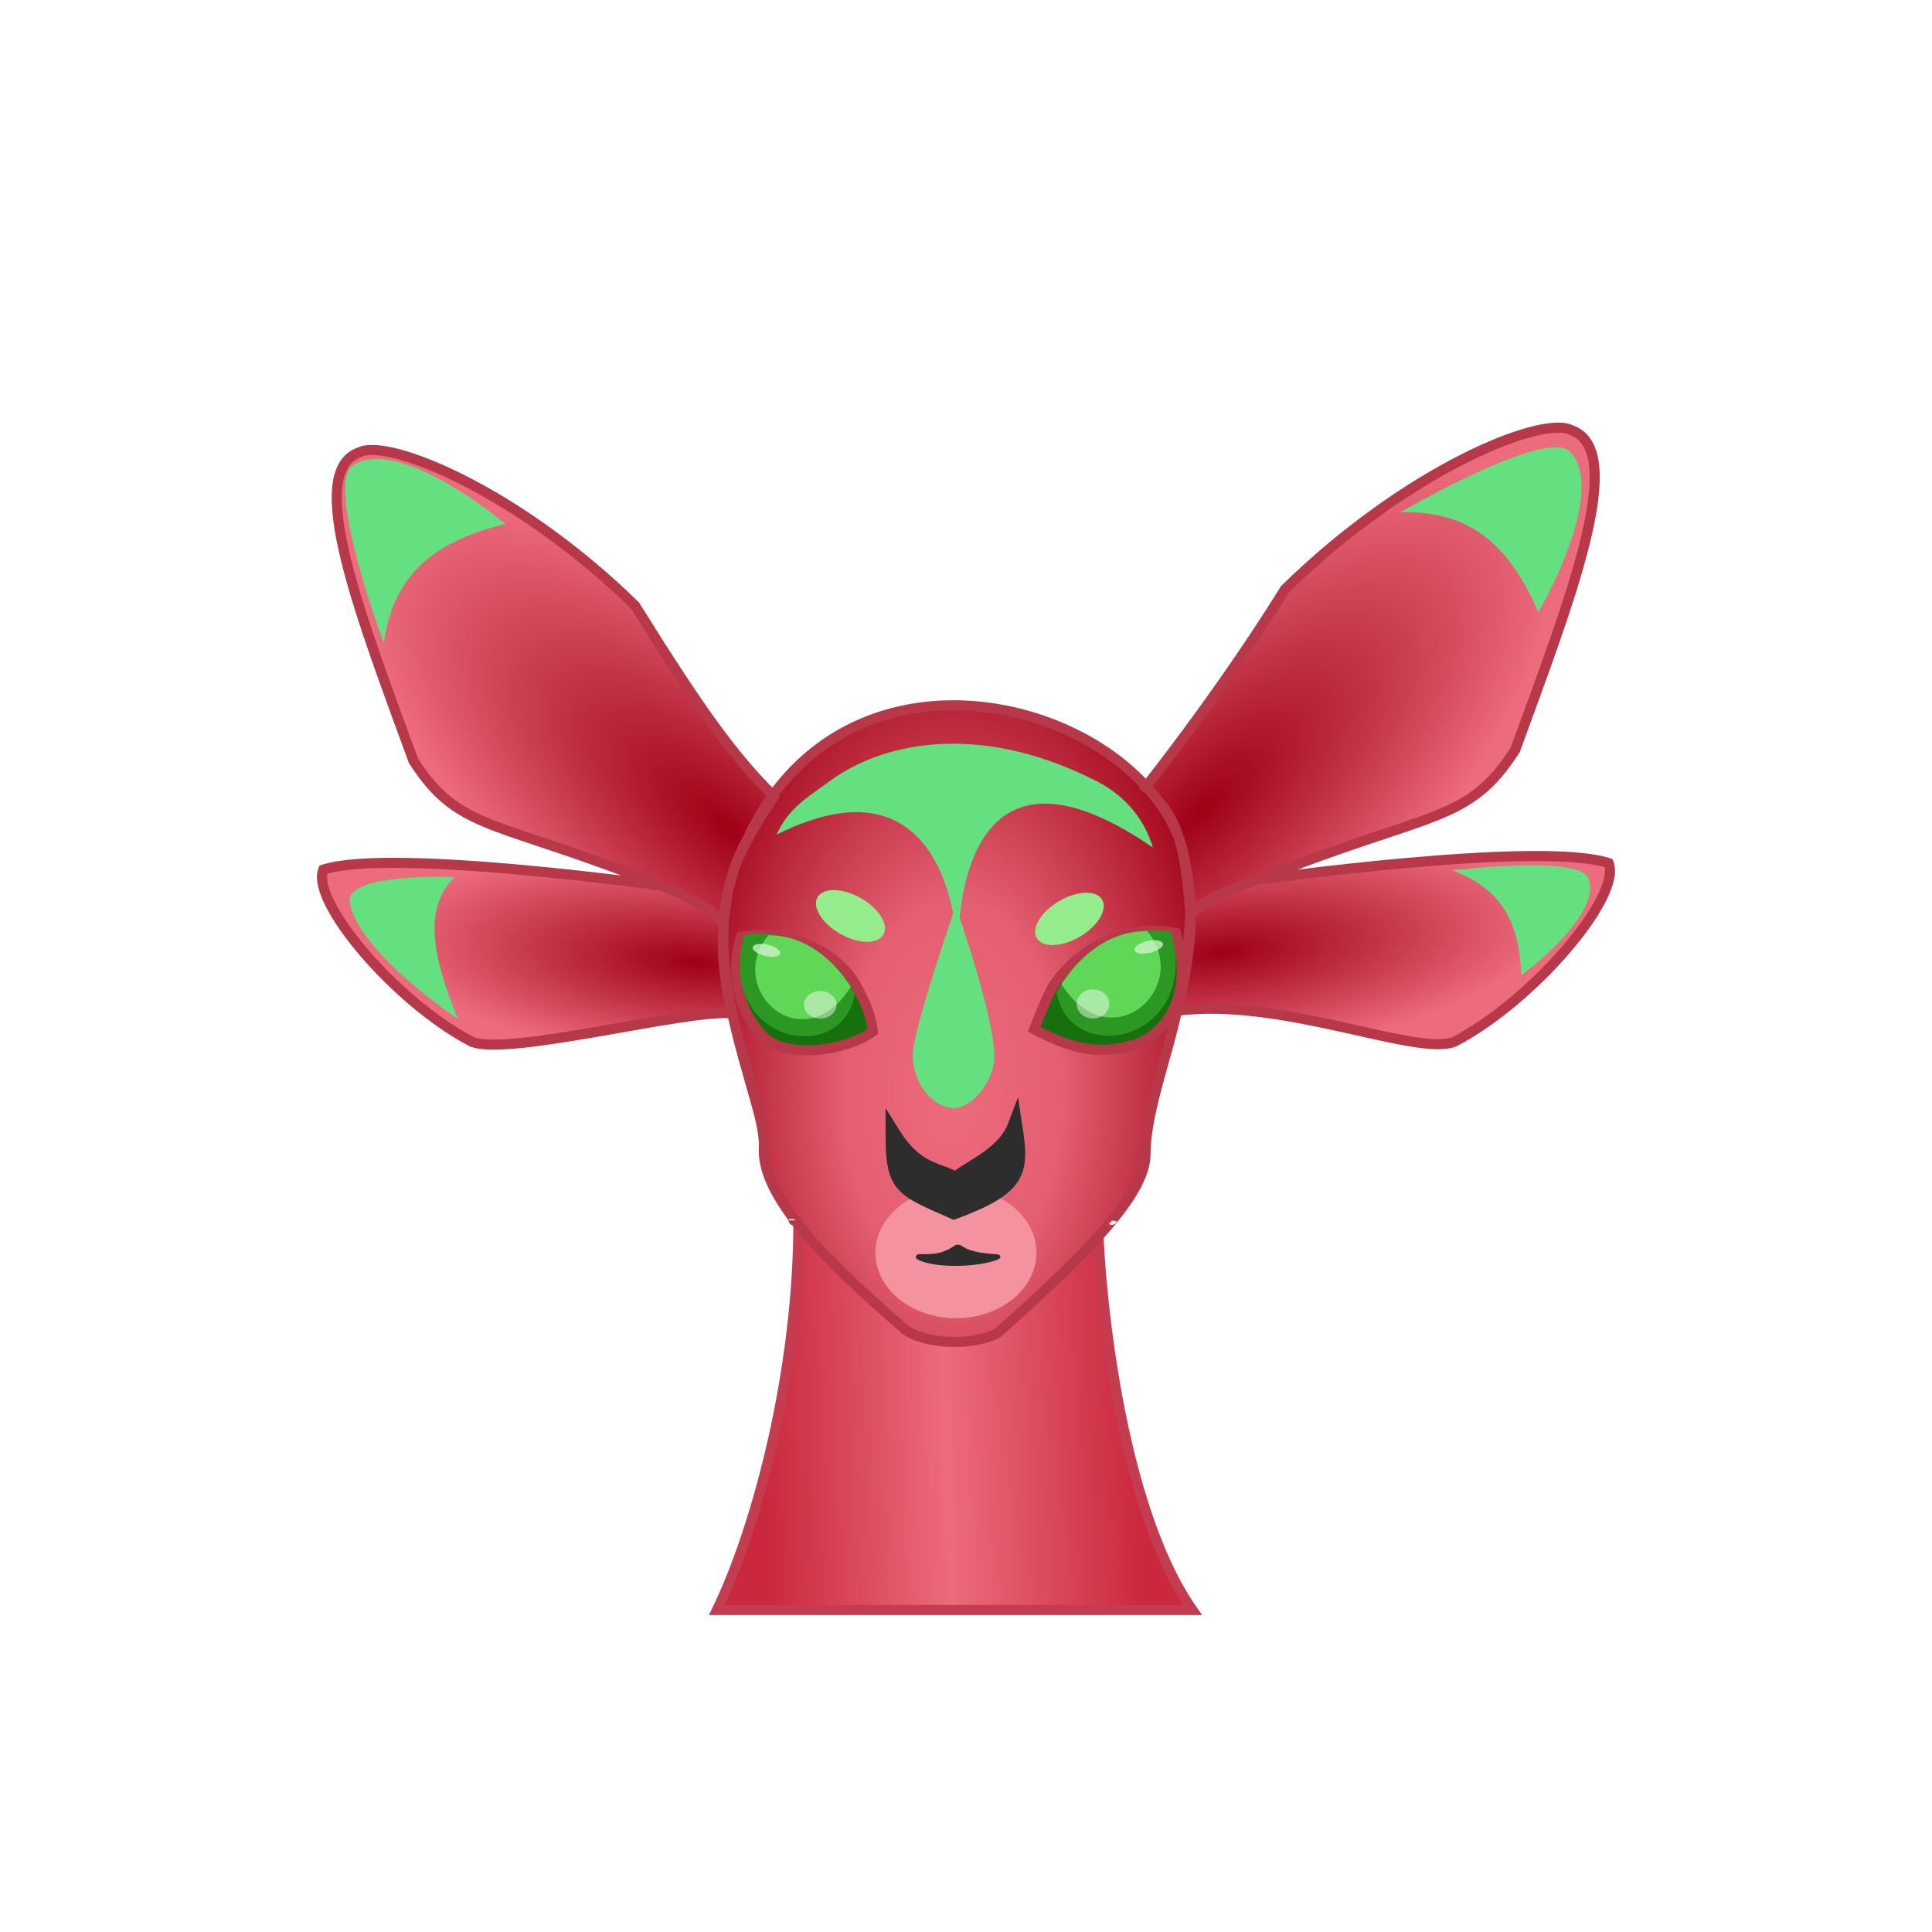 <svg width="384" height="384" viewBox="0 0 384 384" fill="none" xmlns="http://www.w3.org/2000/svg">
<rect width="384" height="384" fill="white"/>
<path d="M218.33 243.456C213.268 249.595 205.569 256.741 196.8 264.496C192.136 266.903 183.452 266.581 179.592 263.854C171.759 257.065 163.818 249.898 158.684 243.166C158.671 272.475 150.5 303.5 142.5 320H237C221 297 218.132 248.185 218.33 243.456Z" fill="url(#paint0_linear_117_632)"/>
<path d="M158.685 243C158.685 243.055 158.685 243.111 158.684 243.166M218.351 243C218.351 243 218.343 243.156 218.33 243.456M218.33 243.456C213.268 249.595 205.569 256.741 196.8 264.496C192.136 266.903 183.452 266.581 179.592 263.854C171.759 257.065 163.818 249.898 158.684 243.166M218.33 243.456C218.132 248.185 221 297 237 320H142.5C150.5 303.5 158.671 272.475 158.684 243.166" stroke="#C43C4F" stroke-width="2"/>
<path d="M233.704 185.457C237.388 198.186 231.553 205.663 225.56 207.576C217.56 210.131 211.757 207.759 205.56 204.576C206.483 202.14 208.06 198.076 209.56 195.576C214.56 188.576 222.893 184.2 231.553 185.123C232.259 185.198 232.976 185.309 233.704 185.457Z" fill="#15700D"/>
<path fill-rule="evenodd" clip-rule="evenodd" d="M148.428 167.021C149.953 163.694 151.699 160.715 153.627 158.062C173.17 131.181 211.451 137.879 228.136 156.687C228.59 157.199 229.029 157.72 229.45 158.249C231.496 160.82 233.146 163.593 234.306 166.518C234.372 166.685 234.437 166.853 234.5 167.021C238.257 179.867 236.447 190.691 233.971 200.898C233.582 202.5 233.177 204.086 232.775 205.663C230.971 212.729 227.674 222.332 227.674 229.496C227.674 233.084 225.192 237.523 221.013 242.612C215.649 249.145 207.489 256.749 198.196 265C193.253 267.561 184.05 267.219 179.959 264.317C171.658 257.093 163.243 249.467 157.802 242.304C153.859 237.112 151.479 232.164 151.837 227.789C151.837 224.204 150.544 220.169 148.996 214.705C145.607 202.742 140.928 186.651 146.052 172.251C146.685 170.471 147.47 168.723 148.428 167.021ZM233.704 185.457C237.388 198.186 231.553 205.663 225.56 207.576C217.56 210.131 211.757 207.759 205.56 204.576C206.483 202.14 208.06 198.076 209.56 195.576C214.56 188.576 222.893 184.2 231.553 185.123C232.259 185.198 232.976 185.309 233.704 185.457ZM153 207C151.348 206.138 143.718 198.51 147.268 186.242C147.969 186.099 148.66 185.993 149.339 185.92C157.684 185.031 167 189.5 170.5 196.5C171.5 198.5 172.94 200.837 173.5 205C168 209 157.5 210 153 207Z" fill="url(#paint1_radial_117_632)"/>
<path d="M147.268 186.242C143.718 198.51 151.348 206.138 153 207C157.5 210 168 209 173.5 205C172.94 200.837 171.5 198.5 170.5 196.5C167 189.5 157.684 185.031 149.339 185.92C148.66 185.993 147.969 186.099 147.268 186.242Z" fill="#15700D"/>
<path d="M228.136 156.687C228.59 157.199 229.029 157.72 229.45 158.249C231.259 160.35 232.965 162.329 234.306 166.518C234.372 166.685 234.437 166.853 234.5 167.021C235.981 172.086 236.537 177.261 236.588 181.784C239.937 177.931 246.79 176.137 249.888 174.893C284.517 160.991 291.607 163.857 301.137 149.098C312.024 119.283 323.747 89.301 312.191 85.449C306.329 82.601 279.7 93.321 255.415 117.106C242.184 138.378 227.614 156.521 227.614 156.521C227.768 156.723 227.982 156.496 228.136 156.687Z" fill="url(#paint2_radial_117_632)"/>
<path d="M233.971 200.898C254.867 198.184 281.574 210.054 289.079 207.052C304.822 198.845 322.407 178.075 319.727 171.543C305.827 167.02 249.888 174.893 249.888 174.893C246.79 176.137 239.937 177.931 236.588 181.784C236.666 188.731 235.471 194.716 233.971 200.898Z" fill="url(#paint3_radial_117_632)"/>
<path d="M146.052 172.251C146.685 170.471 147.47 168.723 148.428 167.021C149.953 163.694 151.699 160.715 153.627 158.062C145.822 150.392 138.931 140.809 126.229 120.381C102.83 97.458 77.172 87.126 71.524 89.871C60.389 93.584 71.686 122.48 82.175 151.215C91.358 165.44 98.189 162.678 131.554 176.075C134.54 177.274 140.538 179.778 143.766 183.491C144.969 176.075 143.826 179.994 146.052 172.251Z" fill="url(#paint4_radial_117_632)"/>
<path d="M93.793 207.071C101.055 209.976 136.539 200.56 145.402 201.413C144.039 194.927 143.399 190.109 143.766 183.491C140.538 179.778 134.54 177.274 131.554 176.075C131.554 176.075 77.656 168.488 64.263 172.847C61.681 179.143 78.625 199.16 93.793 207.071Z" fill="url(#paint5_radial_117_632)"/>
<path d="M148.428 167.021L149.3 167.511L149.32 167.475L149.337 167.437L148.428 167.021ZM234.5 167.021L235.46 166.74L235.449 166.704L235.436 166.669L234.5 167.021ZM198.196 265L198.656 265.888L198.767 265.831L198.86 265.748L198.196 265ZM179.959 264.317L179.303 265.072L179.34 265.104L179.381 265.133L179.959 264.317ZM151.837 227.789L152.833 227.87L152.837 227.83V227.789H151.837ZM227.614 156.521L226.834 155.895L226.344 156.505L226.818 157.127L227.614 156.521ZM255.415 117.106L254.716 116.391L254.63 116.476L254.566 116.578L255.415 117.106ZM312.191 85.449L311.754 86.348L311.813 86.377L311.875 86.397L312.191 85.449ZM301.137 149.098L301.977 149.64L302.038 149.546L302.077 149.441L301.137 149.098ZM205.56 204.576L204.625 204.222L204.309 205.058L205.104 205.466L205.56 204.576ZM233.704 185.457L234.664 185.179L234.496 184.597L233.902 184.476L233.704 185.457ZM225.56 207.576L225.865 208.529L225.56 207.576ZM233.643 201.357L232.678 201.096L232.285 202.551L233.778 202.348L233.643 201.357ZM289.079 207.052L289.45 207.981L289.497 207.962L289.541 207.939L289.079 207.052ZM319.727 171.543L320.653 171.163L320.477 170.735L320.037 170.592L319.727 171.543ZM209.56 195.576L208.747 194.995L208.723 195.028L208.703 195.062L209.56 195.576ZM231.553 185.123L231.659 184.129L231.553 185.123ZM148.996 214.705L149.958 214.432L149.958 214.432L148.996 214.705ZM232.775 205.663L233.744 205.91L233.744 205.91L232.775 205.663ZM153.651 158.569L154.485 159.121L154.941 158.433L154.351 157.855L153.651 158.569ZM126.229 120.381L127.078 119.853L127.015 119.751L126.929 119.667L126.229 120.381ZM71.524 89.871L71.84 90.819L71.902 90.799L71.961 90.77L71.524 89.871ZM82.175 151.215L81.235 151.558L81.274 151.663L81.335 151.757L82.175 151.215ZM173.5 205L174.088 205.809L174.571 205.458L174.491 204.867L173.5 205ZM147.268 186.242L147.069 185.261L146.475 185.382L146.307 185.964L147.268 186.242ZM153 207L153.555 206.168L153.51 206.138L153.463 206.113L153 207ZM145.402 201.413L145.306 202.409L146.661 202.539L146.381 201.208L145.402 201.413ZM93.793 207.071L93.331 207.957L93.376 207.98L93.422 207.999L93.793 207.071ZM64.263 172.847L63.953 171.896L63.513 172.039L63.337 172.467L64.263 172.847ZM149.339 185.92L149.445 186.915L149.339 185.92ZM197.736 264.112C195.471 265.286 192.125 265.832 188.795 265.708C185.453 265.583 182.355 264.791 180.538 263.502L179.381 265.133C181.654 266.745 185.203 267.575 188.721 267.706C192.252 267.838 195.978 267.275 198.656 265.888L197.736 264.112ZM227.614 156.521C228.393 157.147 228.393 157.147 228.393 157.147C228.394 157.147 228.394 157.146 228.394 157.146C228.395 157.145 228.395 157.144 228.396 157.143C228.398 157.141 228.401 157.138 228.404 157.133C228.412 157.124 228.423 157.11 228.437 157.093C228.465 157.057 228.507 157.004 228.563 156.935C228.674 156.796 228.837 156.589 229.051 156.319C229.477 155.779 230.1 154.985 230.888 153.965C232.465 151.927 234.705 148.988 237.358 145.383C242.664 138.176 249.631 128.299 256.265 117.634L254.566 116.578C247.969 127.185 241.035 137.016 235.748 144.198C233.105 147.788 230.875 150.714 229.306 152.742C228.522 153.756 227.903 154.545 227.48 155.08C227.269 155.348 227.107 155.552 226.998 155.689C226.944 155.757 226.902 155.809 226.875 155.844C226.861 155.861 226.851 155.874 226.844 155.882C226.84 155.886 226.838 155.89 226.836 155.892C226.835 155.893 226.835 155.894 226.834 155.894C226.834 155.894 226.834 155.894 226.834 155.895C226.834 155.895 226.834 155.895 227.614 156.521ZM256.115 117.82C268.184 106 280.829 97.433 291.165 92.182C296.335 89.555 300.904 87.769 304.517 86.816C306.325 86.339 307.869 86.077 309.115 86.015C310.382 85.951 311.242 86.1 311.754 86.348L312.628 84.549C311.675 84.086 310.42 83.947 309.014 84.017C307.587 84.089 305.9 84.383 304.007 84.882C300.219 85.882 295.515 87.728 290.259 90.399C279.743 95.742 266.931 104.427 254.716 116.391L256.115 117.82ZM311.875 86.397C314.222 87.18 315.536 89.286 315.874 92.919C316.214 96.567 315.526 101.475 314.108 107.301C311.278 118.936 305.653 133.816 300.198 148.755L302.077 149.441C307.508 134.566 313.188 119.547 316.052 107.774C317.482 101.896 318.238 96.723 317.866 92.734C317.493 88.73 315.938 85.644 312.507 84.5L311.875 86.397ZM232.743 185.735C236.303 198.033 230.649 204.902 225.256 206.624L225.865 208.529C232.458 206.424 238.473 198.339 234.664 185.179L232.743 185.735ZM225.256 206.624C217.651 209.052 212.159 206.841 206.017 203.687L205.104 205.466C211.355 208.677 217.469 211.21 225.865 208.529L225.256 206.624ZM289.541 207.939C297.555 203.761 305.983 196.423 312.071 189.32C315.117 185.766 317.609 182.234 319.175 179.145C319.958 177.601 320.525 176.137 320.804 174.814C321.081 173.502 321.093 172.237 320.653 171.163L318.802 171.922C319.032 172.481 319.081 173.294 318.847 174.401C318.616 175.496 318.126 176.79 317.391 178.241C315.921 181.139 313.536 184.537 310.552 188.019C304.581 194.986 296.345 202.136 288.616 206.165L289.541 207.939ZM300.297 148.555C297.954 152.184 295.793 154.68 293.356 156.617C290.918 158.556 288.156 159.972 284.559 161.386C280.943 162.807 276.556 164.199 270.845 166.126C265.151 168.046 258.196 170.48 249.516 173.965L250.261 175.821C258.895 172.355 265.812 169.934 271.484 168.021C277.14 166.113 281.614 164.693 285.29 163.248C288.985 161.796 291.947 160.292 294.601 158.183C297.256 156.072 299.555 153.391 301.977 149.64L300.297 148.555ZM249.516 173.965C248.765 174.266 247.79 174.599 246.638 175.01C245.502 175.416 244.226 175.886 242.936 176.442C240.381 177.543 237.66 179.027 235.833 181.127L237.342 182.44C238.865 180.688 241.244 179.349 243.728 178.278C244.957 177.748 246.185 177.296 247.31 176.894C248.419 176.499 249.462 176.141 250.261 175.821L249.516 173.965ZM320.037 170.592C316.383 169.403 310.123 169.056 302.937 169.158C295.702 169.261 287.379 169.823 279.506 170.526C271.631 171.228 264.193 172.072 258.725 172.741C255.99 173.075 253.747 173.365 252.188 173.572C251.408 173.675 250.799 173.758 250.384 173.815C250.177 173.843 250.019 173.865 249.912 173.88C249.858 173.887 249.818 173.893 249.791 173.897C249.777 173.898 249.767 173.9 249.76 173.901C249.756 173.901 249.754 173.902 249.752 173.902C249.751 173.902 249.75 173.902 249.75 173.902C249.749 173.902 249.749 173.902 249.888 174.893C250.028 175.883 250.028 175.883 250.028 175.883C250.029 175.883 250.029 175.883 250.03 175.882C250.032 175.882 250.034 175.882 250.037 175.881C250.044 175.881 250.054 175.879 250.067 175.877C250.094 175.874 250.134 175.868 250.187 175.861C250.292 175.846 250.45 175.824 250.656 175.796C251.067 175.74 251.674 175.657 252.451 175.554C254.004 175.348 256.24 175.059 258.967 174.726C264.422 174.059 271.837 173.218 279.684 172.518C287.534 171.817 295.801 171.26 302.965 171.158C310.177 171.056 316.121 171.421 319.418 172.494L320.037 170.592ZM231.447 186.118C232.121 186.189 232.807 186.295 233.505 186.437L233.902 184.476C233.144 184.323 232.397 184.207 231.659 184.129L231.447 186.118ZM206.496 204.93C207.426 202.474 208.973 198.5 210.418 196.091L208.703 195.062C207.148 197.653 205.54 201.806 204.625 204.222L206.496 204.93ZM210.374 196.158C215.195 189.409 223.194 185.238 231.447 186.118L231.659 184.129C222.592 183.162 213.926 187.744 208.747 194.995L210.374 196.158ZM148.033 214.977C149.606 220.526 150.837 224.382 150.837 227.789H152.837C152.837 224.026 151.482 219.812 149.958 214.432L148.033 214.977ZM228.674 229.496C228.674 226.043 229.472 221.951 230.518 217.786C231.039 215.712 231.617 213.637 232.179 211.631C232.741 209.629 233.289 207.691 233.744 205.91L231.806 205.415C231.358 207.168 230.818 209.079 230.254 211.09C229.691 213.096 229.107 215.195 228.578 217.299C227.525 221.493 226.674 225.784 226.674 229.496H228.674ZM126.929 119.667C115.156 108.134 102.809 99.76 92.673 94.609C87.607 92.034 83.072 90.254 79.419 89.29C77.594 88.808 75.965 88.524 74.587 88.455C73.23 88.387 72.014 88.521 71.087 88.971L71.961 90.77C72.446 90.534 73.268 90.391 74.486 90.452C75.684 90.512 77.169 90.764 78.909 91.223C82.387 92.141 86.787 93.861 91.767 96.392C101.722 101.451 113.903 109.706 125.529 121.096L126.929 119.667ZM71.208 88.922C67.882 90.031 66.38 93.023 66.02 96.888C65.661 100.739 66.391 105.73 67.769 111.396C70.529 122.745 76.002 137.222 81.235 151.558L83.114 150.872C77.858 136.473 72.439 122.134 69.712 110.923C68.347 105.309 67.684 100.583 68.011 97.074C68.337 93.579 69.598 91.567 71.84 90.819L71.208 88.922ZM146.307 185.964C144.457 192.357 145.516 197.581 147.278 201.324C148.156 203.189 149.206 204.683 150.153 205.773C151.076 206.837 151.96 207.585 152.537 207.887L153.463 206.113C153.213 205.983 152.524 205.455 151.663 204.463C150.826 203.497 149.88 202.156 149.088 200.472C147.509 197.119 146.528 192.395 148.228 186.519L146.307 185.964ZM152.445 207.832C154.98 209.522 159.011 210.004 162.971 209.62C166.964 209.234 171.152 207.944 174.088 205.809L172.912 204.191C170.348 206.056 166.536 207.266 162.779 207.63C158.989 207.996 155.52 207.478 153.555 206.168L152.445 207.832ZM145.498 200.418C143.136 200.191 139.129 200.644 134.469 201.357C129.77 202.077 124.255 203.087 118.827 204.026C113.383 204.968 108.021 205.841 103.572 206.298C101.348 206.526 99.374 206.648 97.746 206.627C96.091 206.605 94.895 206.434 94.165 206.142L93.422 207.999C94.507 208.433 96.009 208.604 97.719 208.627C99.456 208.65 101.515 208.52 103.777 208.287C108.301 207.822 113.725 206.939 119.168 205.997C124.626 205.052 130.098 204.05 134.772 203.334C139.484 202.613 143.237 202.21 145.306 202.409L145.498 200.418ZM94.256 206.184C86.814 202.303 78.882 195.415 73.131 188.703C70.257 185.349 67.961 182.076 66.546 179.286C65.839 177.89 65.368 176.646 65.147 175.594C64.922 174.531 64.971 173.756 65.188 173.226L63.337 172.467C62.909 173.512 62.922 174.739 63.19 176.007C63.459 177.286 64.007 178.7 64.762 180.19C66.273 183.171 68.676 186.578 71.612 190.004C77.48 196.852 85.604 203.928 93.331 207.957L94.256 206.184ZM81.335 151.757C83.67 155.375 85.887 157.961 88.45 159.999C91.011 162.035 93.869 163.486 97.43 164.886C100.974 166.279 105.286 167.649 110.735 169.487C116.2 171.33 122.864 173.663 131.182 177.003L131.927 175.147C123.562 171.789 116.861 169.443 111.374 167.592C105.87 165.735 101.645 164.394 98.162 163.025C94.697 161.662 92.04 160.299 89.695 158.434C87.351 156.57 85.271 154.167 83.015 150.673L81.335 151.757ZM131.182 177.003C132.668 177.6 134.869 178.508 137.091 179.718C139.325 180.935 141.511 182.421 143.011 184.147L144.52 182.834C142.792 180.847 140.366 179.225 138.048 177.962C135.718 176.693 133.427 175.75 131.927 175.147L131.182 177.003ZM64.572 173.798C67.742 172.766 73.464 172.414 80.413 172.512C87.314 172.61 95.279 173.148 102.842 173.823C110.403 174.497 117.547 175.308 122.802 175.951C125.43 176.272 127.584 176.551 129.081 176.749C129.829 176.849 130.413 176.928 130.81 176.982C131.009 177.009 131.16 177.03 131.262 177.044C131.313 177.051 131.351 177.057 131.377 177.06C131.39 177.062 131.399 177.063 131.406 177.064C131.409 177.065 131.411 177.065 131.413 177.065C131.414 177.065 131.414 177.066 131.415 177.066C131.415 177.066 131.415 177.066 131.554 176.075C131.694 175.085 131.694 175.085 131.693 175.085C131.693 175.085 131.692 175.085 131.691 175.085C131.689 175.085 131.687 175.084 131.684 175.084C131.677 175.083 131.667 175.081 131.654 175.08C131.628 175.076 131.588 175.07 131.537 175.063C131.434 175.049 131.281 175.028 131.082 175.001C130.682 174.946 130.095 174.866 129.344 174.767C127.841 174.567 125.68 174.288 123.045 173.965C117.776 173.321 110.609 172.508 103.02 171.831C95.434 171.154 87.414 170.611 80.442 170.513C73.518 170.414 67.48 170.748 63.953 171.896L64.572 173.798ZM149.233 184.926C148.522 185.002 147.8 185.113 147.069 185.261L147.466 187.222C148.138 187.085 148.797 186.984 149.445 186.915L149.233 184.926ZM174.491 204.867C173.904 200.507 172.375 198.013 171.394 196.053L169.606 196.947C170.625 198.987 171.975 201.168 172.509 205.133L174.491 204.867ZM171.394 196.053C167.678 188.621 157.923 183.999 149.233 184.926L149.445 186.915C157.444 186.062 166.322 190.379 169.606 196.947L171.394 196.053ZM235.589 181.725C235.125 189.692 234.153 195.636 232.678 201.096L234.608 201.618C236.125 196.004 237.115 189.921 237.586 181.842L235.589 181.725ZM227.388 157.351C227.831 157.85 228.257 158.357 228.667 158.872L230.232 157.626C229.8 157.083 229.35 156.548 228.884 156.024L227.388 157.351ZM228.692 158.902C230.474 160.971 232.074 162.827 233.354 166.823L235.258 166.213C233.855 161.831 232.044 159.729 230.208 157.597L228.692 158.902ZM233.376 166.887C233.44 167.048 233.503 167.21 233.564 167.372L235.436 166.669C235.371 166.495 235.304 166.322 235.236 166.149L233.376 166.887ZM233.54 167.301C234.99 172.26 235.538 177.34 235.588 181.795L237.587 181.772C237.536 177.181 236.972 171.913 235.46 166.74L233.54 167.301ZM226.818 157.127C226.9 157.235 227.004 157.336 227.132 157.418C227.26 157.501 227.392 157.552 227.516 157.58C227.635 157.607 227.738 157.612 227.81 157.612C227.878 157.612 227.938 157.606 227.958 157.605C227.99 157.602 227.978 157.603 227.963 157.604C227.942 157.604 227.888 157.604 227.817 157.59C227.741 157.575 227.653 157.545 227.563 157.492C227.473 157.438 227.405 157.374 227.357 157.314L228.916 156.061C228.829 155.953 228.721 155.854 228.589 155.775C228.458 155.696 228.326 155.652 228.206 155.628C228.091 155.605 227.992 155.603 227.926 155.604C227.864 155.605 227.806 155.61 227.793 155.611C227.766 155.614 227.78 155.612 227.803 155.612C227.829 155.612 227.887 155.613 227.962 155.63C228.041 155.649 228.13 155.682 228.216 155.738C228.303 155.794 228.365 155.858 228.409 155.914L226.818 157.127ZM227.357 157.314C227.81 157.878 228.26 158.4 228.692 158.902L230.208 157.597C229.773 157.092 229.345 156.594 228.916 156.061L227.357 157.314ZM233.354 166.823C234.357 169.955 235.112 174.863 235.59 181.852L237.585 181.715C237.105 174.691 236.338 169.584 235.258 166.213L233.354 166.823ZM228.667 158.872C230.659 161.374 232.256 164.063 233.376 166.887L235.236 166.149C234.036 163.124 232.333 160.267 230.232 157.626L228.667 158.872ZM234.1 201.89C244.352 200.558 256.09 202.804 266.332 205.06C271.417 206.18 276.157 207.308 280.076 207.962C282.04 208.29 283.834 208.505 285.392 208.538C286.936 208.571 288.33 208.429 289.45 207.981L288.707 206.124C287.951 206.426 286.869 206.569 285.435 206.539C284.014 206.508 282.327 206.31 280.405 205.989C276.553 205.346 271.903 204.239 266.762 203.107C256.549 200.857 244.487 198.524 233.842 199.906L234.1 201.89ZM235.588 181.795C235.664 188.616 234.493 194.505 232.999 200.662L234.943 201.134C236.449 194.927 237.667 188.845 237.587 181.772L235.588 181.795ZM233.744 205.91C234.146 204.334 234.552 202.742 234.943 201.134L232.999 200.662C232.612 202.257 232.209 203.838 231.806 205.415L233.744 205.91ZM234.943 201.134C237.432 190.872 239.291 179.84 235.46 166.74L233.54 167.301C237.222 179.894 235.462 190.51 232.999 200.662L234.943 201.134ZM233.778 202.348C233.97 202.322 234.114 202.248 234.201 202.192C234.289 202.135 234.354 202.075 234.394 202.033C234.473 201.953 234.528 201.873 234.556 201.829C234.614 201.741 234.666 201.641 234.689 201.598C234.726 201.529 234.733 201.518 234.731 201.521C234.73 201.522 234.702 201.566 234.648 201.621C234.62 201.65 234.568 201.699 234.49 201.749C234.414 201.797 234.281 201.866 234.1 201.89L233.842 199.906C233.649 199.931 233.505 200.005 233.417 200.061C233.327 200.118 233.262 200.178 233.221 200.22C233.142 200.301 233.087 200.381 233.058 200.425C233 200.513 232.948 200.613 232.925 200.657C232.888 200.726 232.881 200.737 232.882 200.735C232.883 200.734 232.91 200.69 232.964 200.636C232.991 200.607 233.044 200.558 233.12 200.509C233.195 200.461 233.327 200.391 233.508 200.366L233.778 202.348ZM146.994 172.586C147.609 170.857 148.371 169.162 149.3 167.511L147.556 166.53C146.569 168.285 145.761 170.084 145.11 171.916L146.994 172.586ZM149.337 167.437C150.835 164.168 152.548 161.247 154.436 158.651L152.818 157.474C150.849 160.183 149.07 163.22 147.519 166.604L149.337 167.437ZM154.328 157.349C146.616 149.77 139.779 140.279 127.078 119.853L125.38 120.909C138.084 141.34 145.028 151.014 152.926 158.776L154.328 157.349ZM144.753 183.651C145.056 181.785 145.212 180.627 145.31 179.816C145.412 178.978 145.445 178.585 145.513 178.148C145.644 177.312 145.889 176.437 147.013 172.527L145.091 171.974C143.989 175.808 143.693 176.845 143.537 177.84C143.463 178.318 143.417 178.819 143.325 179.574C143.23 180.356 143.078 181.488 142.779 183.33L144.753 183.651ZM154.436 158.651C163.976 145.528 178.083 140.588 191.906 141.24C205.762 141.894 219.241 148.167 227.388 157.351L228.884 156.024C220.347 146.399 206.343 139.919 192.001 139.242C177.626 138.564 162.821 143.716 152.818 157.474L154.436 158.651ZM154.351 157.855C154.47 157.972 154.531 158.091 154.557 158.147C154.586 158.211 154.603 158.265 154.611 158.296C154.628 158.356 154.634 158.403 154.635 158.417C154.639 158.449 154.639 158.467 154.639 158.452C154.638 158.429 154.638 158.391 154.639 158.324C154.639 158.271 154.64 158.19 154.638 158.12C154.637 158.087 154.635 158.03 154.627 157.968C154.624 157.938 154.615 157.879 154.596 157.809C154.586 157.774 154.569 157.716 154.538 157.649C154.511 157.589 154.449 157.468 154.328 157.349L152.926 158.776C152.807 158.659 152.746 158.54 152.721 158.484C152.691 158.42 152.675 158.366 152.667 158.336C152.65 158.275 152.644 158.229 152.642 158.215C152.638 158.182 152.639 158.165 152.639 158.179C152.64 158.203 152.64 158.241 152.639 158.307C152.639 158.361 152.638 158.442 152.64 158.512C152.641 158.545 152.643 158.602 152.651 158.664C152.654 158.693 152.663 158.753 152.682 158.823C152.692 158.859 152.709 158.916 152.74 158.984C152.768 159.043 152.83 159.165 152.951 159.283L154.351 157.855ZM152.817 158.017C148.982 163.81 146.628 168.12 145.123 171.879L146.98 172.622C148.414 169.039 150.688 164.856 154.485 159.121L152.817 158.017ZM145.11 171.916C139.86 186.671 144.665 203.088 148.033 214.977L149.958 214.432C146.548 202.396 141.996 186.632 146.994 172.586L145.11 171.916ZM142.767 183.435C142.394 190.17 143.049 195.081 144.423 201.619L146.381 201.208C145.028 194.773 144.404 190.048 144.764 183.546L142.767 183.435ZM220.24 241.977C214.933 248.441 206.83 255.997 197.532 264.252L198.86 265.748C208.149 257.5 216.365 249.848 221.786 243.246L220.24 241.977ZM180.616 263.563C172.305 256.33 163.967 248.768 158.598 241.699L157.006 242.909C162.518 250.166 171.011 257.855 179.303 265.072L180.616 263.563ZM156.742 242.551C156.742 242.567 156.742 242.611 156.748 242.664C156.751 242.691 156.757 242.742 156.773 242.805C156.782 242.837 156.796 242.885 156.818 242.939C156.84 242.991 156.879 243.075 156.949 243.166C157.018 243.256 157.142 243.385 157.338 243.472C157.438 243.516 157.548 243.545 157.664 243.554C157.779 243.563 157.887 243.552 157.983 243.528C158.168 243.482 158.298 243.394 158.372 243.334C158.448 243.273 158.5 243.212 158.531 243.173C158.563 243.132 158.586 243.095 158.602 243.069C158.618 243.043 158.63 243.019 158.639 243.001C158.656 242.966 158.669 242.937 158.676 242.919C158.69 242.883 158.699 242.853 158.703 242.839C158.708 242.822 158.712 242.808 158.715 242.798C158.72 242.779 158.724 242.761 158.726 242.75C158.736 242.708 158.747 242.653 158.753 242.621C158.757 242.601 158.76 242.585 158.763 242.57C158.764 242.563 158.766 242.557 158.767 242.553C158.767 242.548 158.768 242.546 158.768 242.546C158.768 242.547 158.768 242.548 158.767 242.55C158.766 242.553 158.765 242.557 158.764 242.563C158.762 242.568 158.76 242.579 158.756 242.592C158.752 242.603 158.744 242.63 158.731 242.663C158.724 242.68 158.713 242.709 158.696 242.743C158.687 242.761 158.675 242.784 158.659 242.81C158.644 242.836 158.62 242.872 158.588 242.913C158.558 242.952 158.506 243.013 158.43 243.074C158.357 243.134 158.226 243.222 158.04 243.268C157.944 243.292 157.836 243.303 157.72 243.294C157.604 243.285 157.494 243.255 157.395 243.211C157.199 243.124 157.075 242.994 157.006 242.904C156.938 242.814 156.898 242.73 156.877 242.679C156.854 242.624 156.841 242.578 156.833 242.546C156.817 242.483 156.81 242.433 156.808 242.408C156.802 242.356 156.802 242.316 156.802 242.303L158.802 242.304C158.802 242.287 158.802 242.244 158.796 242.191C158.793 242.165 158.787 242.113 158.77 242.051C158.762 242.018 158.749 241.971 158.726 241.916C158.705 241.865 158.665 241.781 158.596 241.691C158.527 241.6 158.404 241.471 158.207 241.383C158.108 241.339 157.998 241.31 157.882 241.3C157.766 241.291 157.658 241.303 157.562 241.326C157.376 241.372 157.245 241.461 157.171 241.52C157.095 241.582 157.043 241.643 157.013 241.682C156.98 241.723 156.957 241.759 156.942 241.785C156.926 241.812 156.913 241.836 156.904 241.854C156.887 241.889 156.875 241.918 156.868 241.936C156.854 241.972 156.845 242.001 156.84 242.016C156.835 242.032 156.832 242.046 156.829 242.056C156.824 242.076 156.82 242.093 156.817 242.105C156.808 242.147 156.797 242.202 156.791 242.233C156.787 242.253 156.784 242.27 156.781 242.284C156.779 242.291 156.778 242.297 156.777 242.301C156.776 242.306 156.776 242.308 156.776 242.308C156.776 242.308 156.776 242.306 156.777 242.304C156.777 242.302 156.778 242.297 156.78 242.291C156.781 242.286 156.784 242.275 156.788 242.262C156.791 242.251 156.8 242.224 156.813 242.191C156.819 242.173 156.831 242.145 156.848 242.111C156.857 242.093 156.869 242.07 156.885 242.043C156.9 242.018 156.924 241.981 156.956 241.94C156.986 241.902 157.038 241.841 157.114 241.78C157.187 241.72 157.317 241.632 157.503 241.586C157.598 241.563 157.706 241.551 157.821 241.56C157.937 241.569 158.047 241.598 158.146 241.642C158.343 241.729 158.467 241.858 158.536 241.948C158.605 242.039 158.645 242.122 158.666 242.174C158.689 242.229 158.702 242.276 158.711 242.308C158.727 242.37 158.733 242.42 158.736 242.446C158.741 242.497 158.742 242.538 158.742 242.551H156.742ZM158.598 241.699C154.684 236.545 152.507 231.856 152.833 227.87L150.84 227.707C150.45 232.473 153.034 237.68 157.006 242.909L158.598 241.699ZM222.012 242.653C222.015 242.586 222.021 242.451 222.002 242.324C221.998 242.291 221.983 242.196 221.938 242.084C221.916 242.027 221.867 241.92 221.773 241.809C221.675 241.693 221.487 241.526 221.196 241.47C220.597 241.355 220.254 241.79 220.23 241.82C220.147 241.921 220.104 242.015 220.09 242.044C220.038 242.158 220.012 242.274 220.011 242.279C220.006 242.299 220.002 242.316 219.999 242.328C219.998 242.335 219.997 242.34 219.996 242.344C219.996 242.346 219.995 242.348 219.995 242.35C219.995 242.35 219.995 242.351 219.995 242.352C219.995 242.352 219.994 242.352 219.994 242.353C219.994 242.353 219.994 242.353 219.994 242.353C219.994 242.353 219.994 242.353 219.994 242.353C219.994 242.353 219.994 242.353 220.975 242.551C221.955 242.748 221.955 242.748 221.955 242.748C221.955 242.748 221.955 242.748 221.955 242.748C221.955 242.748 221.955 242.749 221.955 242.749C221.955 242.749 221.955 242.749 221.955 242.749C221.955 242.75 221.955 242.75 221.954 242.75C221.954 242.751 221.954 242.751 221.954 242.752C221.954 242.752 221.954 242.752 221.954 242.752C221.954 242.751 221.954 242.751 221.954 242.751C221.954 242.752 221.954 242.753 221.953 242.756C221.953 242.758 221.951 242.763 221.949 242.769C221.949 242.771 221.935 242.818 221.907 242.879C221.897 242.902 221.856 242.991 221.776 243.089C221.736 243.137 221.651 243.233 221.512 243.314C221.363 243.402 221.116 243.492 220.818 243.434C220.528 243.378 220.341 243.213 220.244 243.098C220.151 242.988 220.104 242.882 220.082 242.829C220.039 242.722 220.026 242.634 220.023 242.611C220.018 242.576 220.017 242.551 220.016 242.541C220.016 242.535 220.016 242.53 220.015 242.528C220.015 242.527 220.015 242.526 220.015 242.525C220.015 242.524 220.015 242.524 220.015 242.524C220.015 242.524 220.015 242.525 220.015 242.527C220.015 242.529 220.015 242.532 220.015 242.536C220.015 242.544 220.015 242.555 220.014 242.57L222.012 242.653ZM226.674 229.496C226.674 231.068 226.127 232.911 225.024 235.029C223.924 237.14 222.305 239.463 220.24 241.977L221.786 243.246C223.9 240.672 225.611 238.231 226.798 235.953C227.98 233.682 228.674 231.512 228.674 229.496H226.674Z" fill="#B63849"/>
<ellipse cx="190" cy="249" rx="16" ry="13" fill="#F492A0"/>
<path d="M182.361 250.314C181.682 249.942 182.089 249.222 182.863 249.257C186.301 249.416 187.989 248.797 189.707 247.591C190.156 247.276 190.775 247.353 191.22 247.672C193.043 248.978 196.276 249.167 198.199 249.315C198.892 249.369 199.07 250.002 198.434 250.284C194.91 251.845 185.853 252.229 182.361 250.314Z" fill="#2D2D2D"/>
<path d="M211.601 197.47C214.157 209.76 236.144 205.339 231.542 186.563C222.882 185.64 215.009 191.001 211.601 197.47Z" fill="#2C9723" stroke="#2C9723" stroke-width="3"/>
<path d="M212.793 195.61C221.145 207.729 234.098 195.78 227.28 186.563C219.611 186.904 214.838 192.708 212.793 195.61Z" fill="#61D758"/>
<path d="M212.793 195.61L211.567 194.746L210.965 195.6L211.558 196.461L212.793 195.61ZM227.28 186.563L228.486 185.671L228.011 185.029L227.214 185.064L227.28 186.563ZM211.558 196.461C213.815 199.737 216.502 201.547 219.255 202.078C222.002 202.608 224.62 201.822 226.637 200.279C230.646 197.211 232.433 191.008 228.486 185.671L226.074 187.455C228.945 191.336 227.664 195.715 224.814 197.896C223.4 198.978 221.64 199.483 219.823 199.132C218.011 198.783 215.947 197.543 214.028 194.759L211.558 196.461ZM214.019 196.474C216.028 193.623 220.432 188.369 227.347 188.062L227.214 185.064C218.789 185.439 213.648 191.793 211.567 194.746L214.019 196.474Z" fill="#61D758"/>
<ellipse rx="2.898" ry="1.195" transform="matrix(0.974 -0.225 0.225 0.974 228.327 188.209)" fill="#D2F4D0" fill-opacity="0.76"/>
<path d="M177.513 225.482C177.513 236.065 179.217 236.236 189.614 240.844C202.908 235.894 203.079 232.822 201.715 223.945C199.499 229.749 191.83 232.48 189.955 234.529C187.057 232.44 182.285 233.164 177.513 225.482Z" fill="#2D2D2D"/>
<path d="M177.513 225.482L178.787 224.69L176.013 220.225L176.013 225.482L177.513 225.482ZM189.614 240.844L189.006 242.216L189.565 242.463L190.137 242.25L189.614 240.844ZM201.715 223.945L203.198 223.717L202.337 218.111L200.314 223.41L201.715 223.945ZM189.955 234.529L189.078 235.745L190.16 236.526L191.061 235.541L189.955 234.529ZM176.013 225.482C176.013 230.723 176.394 233.981 178.543 236.4C179.591 237.579 180.974 238.464 182.654 239.323C184.325 240.178 186.444 241.08 189.006 242.216L190.222 239.473C187.585 238.304 185.593 237.457 184.02 236.652C182.456 235.852 181.464 235.17 180.786 234.407C179.484 232.942 179.013 230.824 179.013 225.482L176.013 225.482ZM190.137 242.25C196.749 239.788 200.603 237.641 202.439 234.652C204.309 231.609 203.861 228.039 203.198 223.717L200.232 224.173C200.932 228.728 201.081 231.133 199.883 233.082C198.651 235.087 195.774 236.95 189.09 239.439L190.137 242.25ZM200.314 223.41C199.376 225.866 197.231 227.783 194.859 229.408C193.68 230.216 192.53 230.898 191.478 231.554C190.5 232.164 189.481 232.825 188.848 233.516L191.061 235.541C191.366 235.208 192.009 234.759 193.066 234.1C194.048 233.487 195.305 232.739 196.555 231.883C199.041 230.179 201.838 227.828 203.116 224.48L200.314 223.41ZM190.832 233.312C189.929 232.661 188.918 232.257 187.983 231.908C187.006 231.545 186.083 231.233 185.09 230.752C183.192 229.835 181.022 228.288 178.787 224.69L176.239 226.273C178.776 230.357 181.378 232.29 183.784 233.453C184.942 234.013 186.054 234.392 186.936 234.72C187.859 235.064 188.532 235.352 189.078 235.745L190.832 233.312Z" fill="#2D2D2D"/>
<ellipse cx="217.225" cy="199.536" rx="3.238" ry="2.902" fill="white" fill-opacity="0.46"/>
<path d="M168.309 197.778C165.852 209.724 144.722 205.427 149.144 187.176C157.467 186.279 165.033 191.49 168.309 197.778Z" fill="#2C9723" stroke="#2C9723" stroke-width="3"/>
<path d="M167.286 196.129C159.302 207.8 146.917 196.293 153.435 187.417C160.768 187.745 165.331 193.334 167.286 196.129Z" fill="#61D758"/>
<path d="M167.286 196.129L168.515 195.269L169.11 196.119L168.524 196.976L167.286 196.129ZM153.435 187.417L152.226 186.529L152.701 185.882L153.503 185.918L153.435 187.417ZM168.524 196.976C166.36 200.139 163.778 201.896 161.123 202.412C158.472 202.927 155.948 202.163 154.007 200.666C150.149 197.694 148.436 191.691 152.226 186.529L154.644 188.304C151.917 192.019 153.136 196.208 155.838 198.29C157.176 199.321 158.838 199.8 160.551 199.467C162.26 199.135 164.22 197.954 166.048 195.282L168.524 196.976ZM166.057 196.989C164.136 194.243 159.942 189.21 153.368 188.915L153.503 185.918C161.595 186.281 166.526 192.426 168.515 195.269L166.057 196.989Z" fill="#61D758"/>
<ellipse rx="2.792" ry="1.151" transform="matrix(-0.974 -0.225 -0.225 0.974 152.329 188.883)" fill="#D2F4D0" fill-opacity="0.76"/>
<ellipse rx="3.238" ry="2.731" transform="matrix(-1 0 0 1 163.025 199.706)" fill="white" fill-opacity="0.46"/>
<path d="M165.071 155.145C174.786 148.035 193.704 143.026 217.736 155.145C222.795 157.696 227.167 161.901 229.156 168.459C187.739 139.964 190.466 190.308 190.466 190.308C190.466 190.308 190.466 147.826 154.333 165.899C156.834 160.514 160.283 158.649 165.071 155.145Z" fill="#65E080"/>
<path d="M189.446 220.252C184.671 219.894 181.409 214.63 181.388 209.738C181.366 204.845 189.949 180.094 189.949 180.094C189.949 180.094 198.297 203.751 197.587 210.918C197.224 214.585 193.707 220.146 189.446 220.252Z" fill="#65E080"/>
<path d="M70.136 92.511C79.34 86.365 100.474 104.118 100.474 104.118C87.52 107.361 78.317 113.165 76.272 127.844C76.272 127.844 64.511 96.266 70.136 92.511Z" fill="#65E080"/>
<path d="M69.525 179.415C71.221 189.296 91.031 202.549 91.031 202.549C85.944 190.243 84.077 180.463 90.35 174.324C90.35 174.324 68.488 173.377 69.525 179.415Z" fill="#65E080"/>
<path d="M312.082 89.794C319.683 97.843 305.776 121.701 305.776 121.701C300.399 109.461 293.135 101.355 278.342 101.812C278.342 101.812 307.437 84.876 312.082 89.794Z" fill="#65E080"/>
<path d="M315.634 174.477C318.729 181.935 302.365 193.836 302.365 193.836C301.991 184.226 299.148 176.824 288.654 172.984C288.654 172.984 313.743 169.92 315.634 174.477Z" fill="#65E080"/>
<ellipse rx="7.533" ry="4.095" transform="matrix(0.863 -0.506 0.504 0.863 212.564 182.639)" fill="#94EC8D"/>
<ellipse rx="7.533" ry="4.095" transform="matrix(0.871 0.491 -0.49 0.872 169.037 182.052)" fill="#94EC8D"/>
<defs>
<linearGradient id="paint0_linear_117_632" x1="150" y1="322.5" x2="228" y2="320" gradientUnits="userSpaceOnUse">
<stop offset="0.036" stop-color="#CA283E"/>
<stop offset="0.504" stop-color="#EC6B7D"/>
<stop offset="0.996" stop-color="#CA283E"/>
</linearGradient>
<radialGradient id="paint1_radial_117_632" cx="0" cy="0" r="1" gradientUnits="userSpaceOnUse" gradientTransform="translate(189.5 217.192) rotate(-90) scale(100.765 56.74)">
<stop stop-color="#EC6B7D"/>
<stop offset="0.38" stop-color="#E35F71"/>
<stop offset="1" stop-color="#9E0016"/>
</radialGradient>
<radialGradient id="paint2_radial_117_632" cx="0" cy="0" r="1" gradientUnits="userSpaceOnUse" gradientTransform="translate(239 160.823) rotate(-43.81) scale(90.073 37.304)">
<stop stop-color="#9E0016"/>
<stop offset="1" stop-color="#EC6B7D"/>
</radialGradient>
<radialGradient id="paint3_radial_117_632" cx="0" cy="0" r="1" gradientUnits="userSpaceOnUse" gradientTransform="translate(243 189.257) rotate(-6.18) scale(64.877 21.176)">
<stop stop-color="#9E0016"/>
<stop offset="1" stop-color="#EC6B7D"/>
</radialGradient>
<radialGradient id="paint4_radial_117_632" cx="0" cy="0" r="1" gradientUnits="userSpaceOnUse" gradientTransform="translate(144.5 164.315) rotate(-139.676) scale(87.88 35.955)">
<stop stop-color="#9E0016"/>
<stop offset="1" stop-color="#EC6B7D"/>
</radialGradient>
<radialGradient id="paint5_radial_117_632" cx="0" cy="0" r="1" gradientUnits="userSpaceOnUse" gradientTransform="translate(138 191.252) rotate(-174.485) scale(62.288 20.286)">
<stop stop-color="#9E0016"/>
<stop offset="1" stop-color="#EC6B7D"/>
</radialGradient>
</defs>
</svg>
